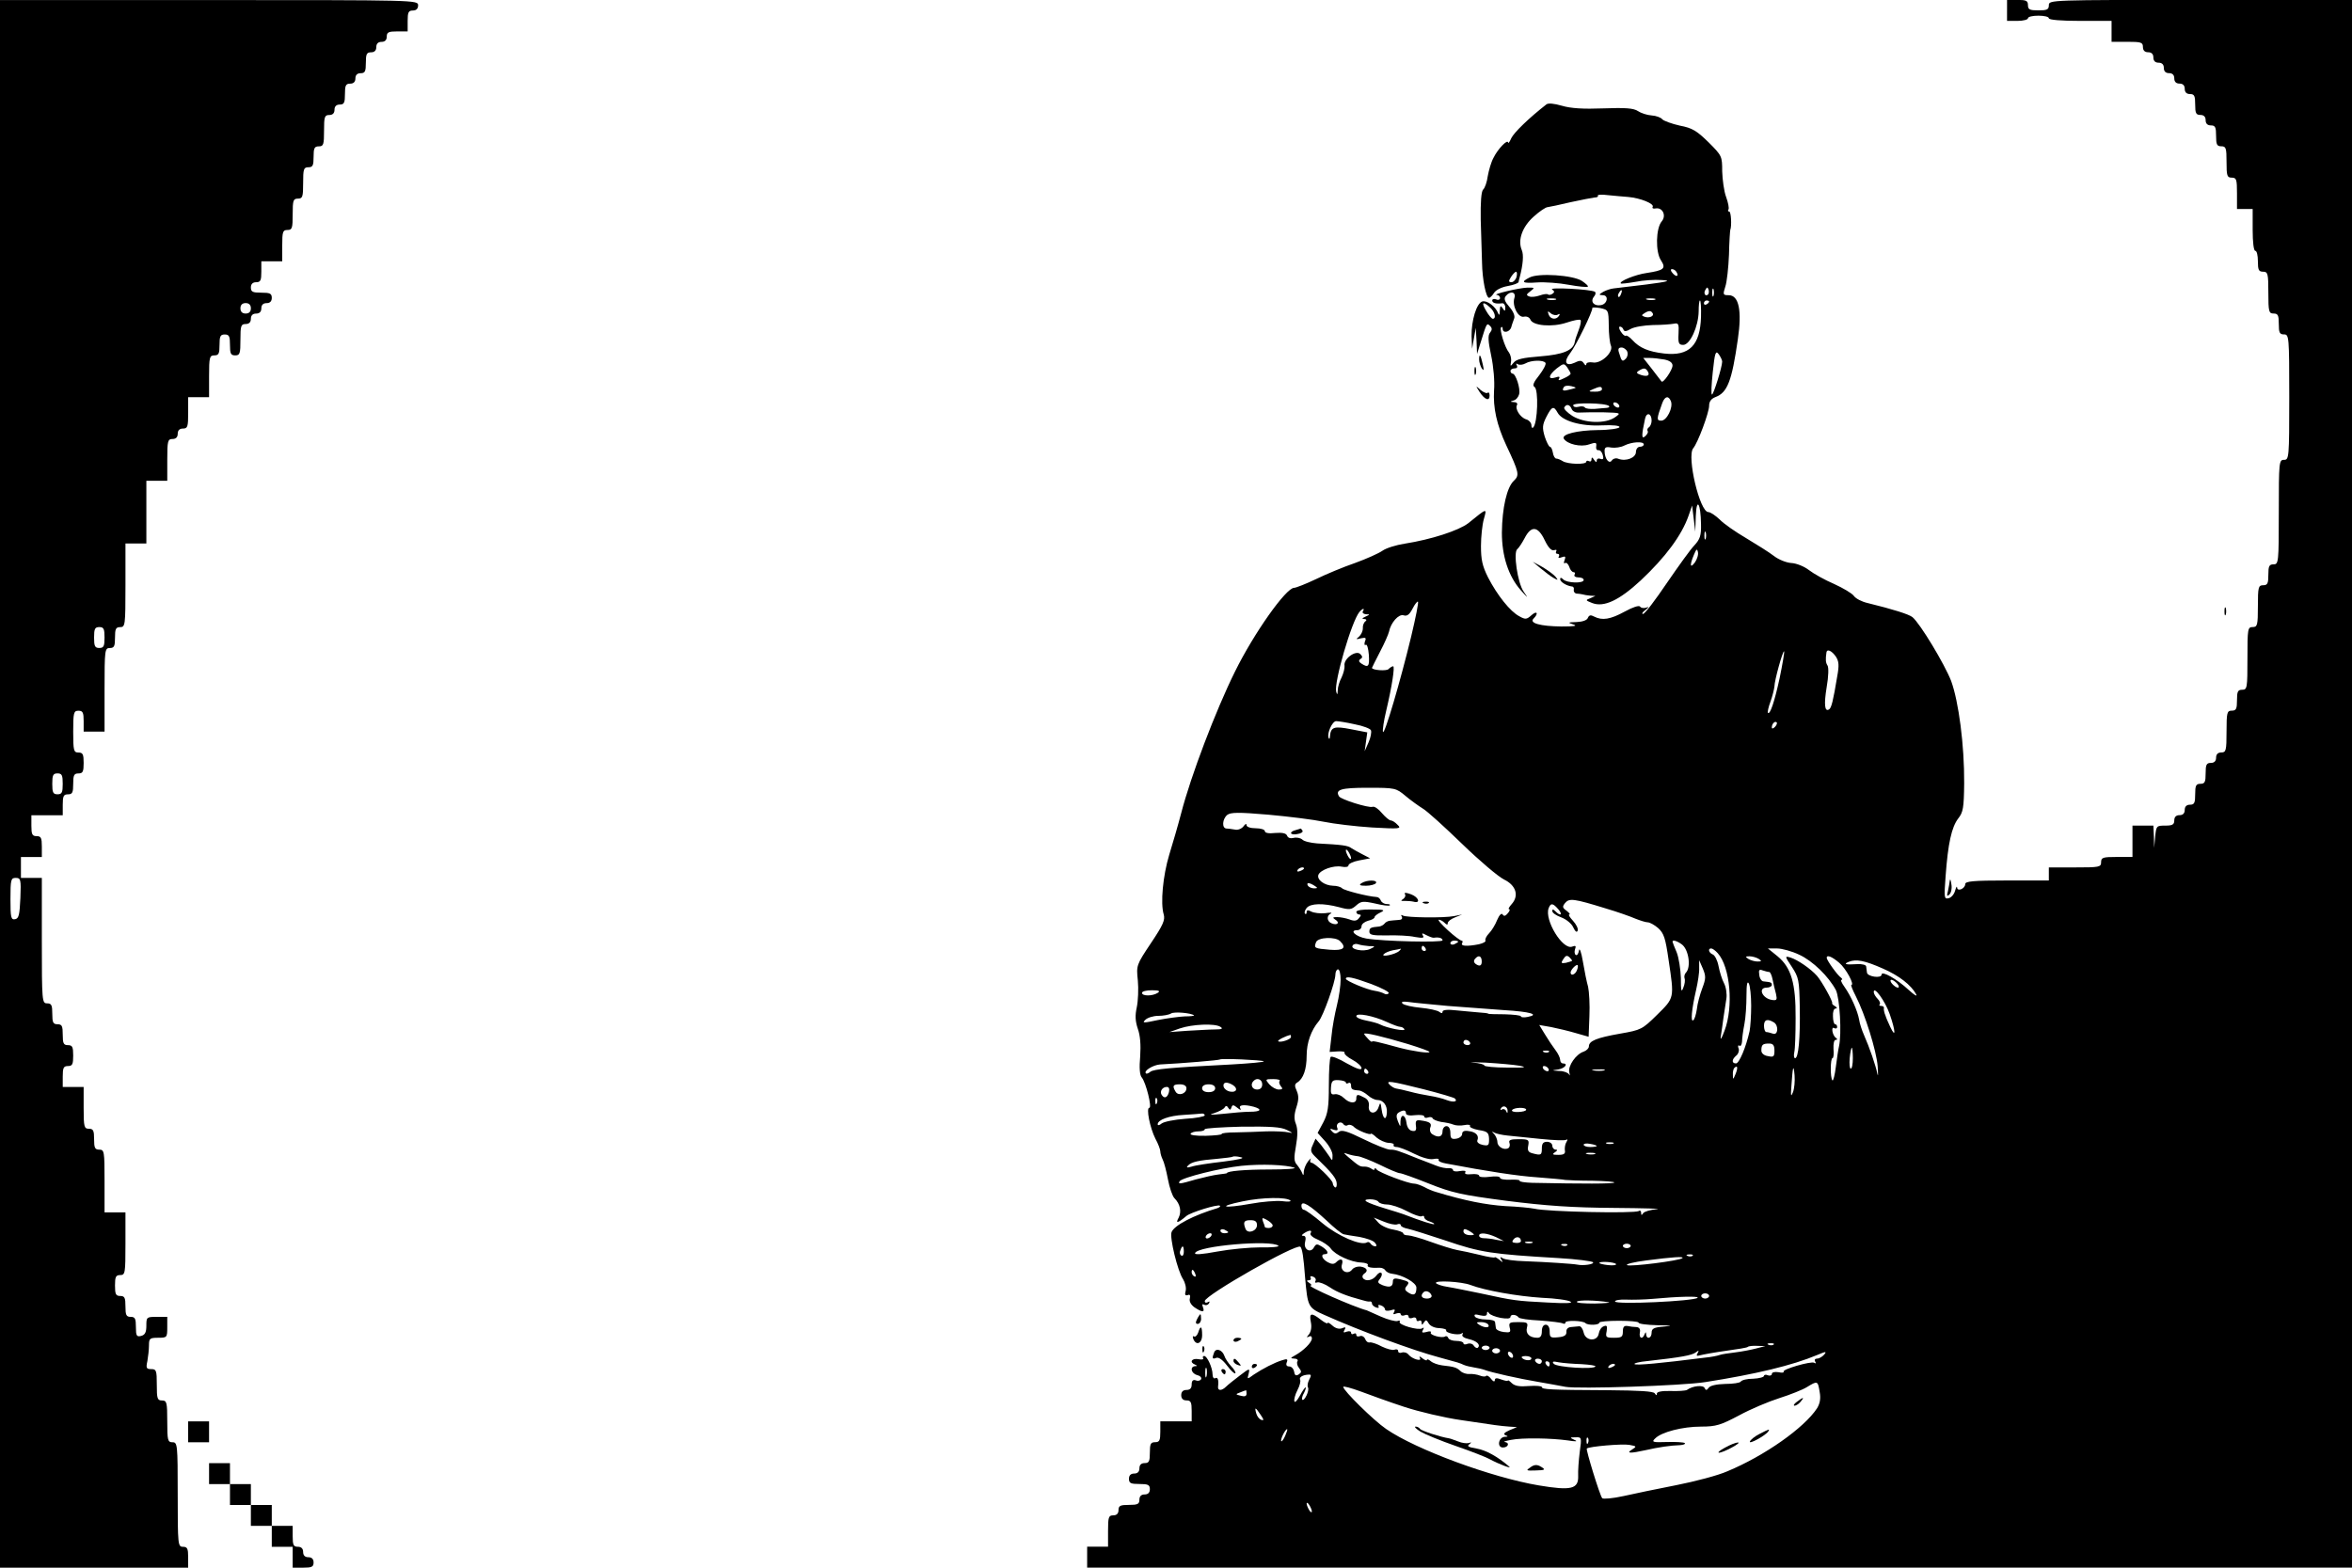 <?xml version="1.0" standalone="no"?>
<!DOCTYPE svg PUBLIC "-//W3C//DTD SVG 20010904//EN"
 "http://www.w3.org/TR/2001/REC-SVG-20010904/DTD/svg10.dtd">
<svg version="1.0" xmlns="http://www.w3.org/2000/svg"
 width="900pt" height="600pt" viewBox="0 0 900 600"
 preserveAspectRatio="xMidYMid meet">

<g transform="translate(0,600) scale(0.1,-0.1)"
fill="#000000" stroke="none">
<path d="M0 3000 l0 -3000 360 0 360 0 0 40 c0 33 -3 40 -20 40 -19 0 -20 7
-20 200 0 193 -1 200 -20 200 -18 0 -20 7 -20 80 0 73 -2 80 -20 80 -18 0 -20
7 -20 60 0 55 -2 60 -21 60 -19 0 -21 4 -15 31 3 17 6 44 6 60 0 26 3 29 35
29 34 0 35 1 35 40 l0 40 -40 0 c-39 0 -40 -1 -40 -34 0 -25 -5 -35 -20 -39
-17 -4 -20 0 -20 34 0 32 -3 39 -20 39 -17 0 -20 7 -20 40 0 33 -3 40 -20 40
-17 0 -20 7 -20 40 0 33 3 40 20 40 19 0 20 7 20 120 l0 120 -40 0 -40 0 0
120 c0 113 -1 120 -20 120 -17 0 -20 7 -20 40 0 33 -3 40 -20 40 -18 0 -20 7
-20 80 l0 80 -40 0 -40 0 0 40 c0 33 3 40 20 40 17 0 20 7 20 40 0 33 -3 40
-20 40 -17 0 -20 7 -20 40 0 33 -3 40 -20 40 -17 0 -20 7 -20 40 0 33 -3 40
-20 40 -19 0 -20 7 -20 240 l0 240 -40 0 -40 0 0 40 0 40 40 0 40 0 0 40 c0
33 -3 40 -20 40 -17 0 -20 7 -20 40 l0 40 60 0 60 0 0 40 c0 33 3 40 20 40 17
0 20 7 20 40 0 33 3 40 20 40 17 0 20 7 20 40 0 33 -3 40 -20 40 -18 0 -20 7
-20 80 0 73 2 80 20 80 17 0 20 -7 20 -40 l0 -40 40 0 40 0 0 160 c0 153 1
160 20 160 17 0 20 7 20 40 0 33 3 40 20 40 19 0 20 7 20 160 l0 160 40 0 40
0 0 120 0 120 40 0 40 0 0 80 c0 73 2 80 20 80 13 0 20 7 20 20 0 13 7 20 20
20 18 0 20 7 20 60 l0 60 40 0 40 0 0 80 c0 73 2 80 20 80 17 0 20 7 20 40 0
33 3 40 20 40 17 0 20 -7 20 -40 0 -33 3 -40 20 -40 18 0 20 7 20 60 0 53 2
60 20 60 13 0 20 7 20 20 0 13 7 20 20 20 13 0 20 7 20 20 0 13 7 20 20 20 13
0 20 7 20 20 0 17 -7 20 -40 20 -33 0 -40 3 -40 20 0 13 7 20 20 20 17 0 20 7
20 40 l0 40 40 0 40 0 0 60 c0 53 2 60 20 60 18 0 20 7 20 60 0 53 2 60 20 60
18 0 20 7 20 60 0 53 2 60 20 60 17 0 20 7 20 40 0 33 3 40 20 40 18 0 20 7
20 60 0 53 2 60 20 60 13 0 20 7 20 20 0 13 7 20 20 20 17 0 20 7 20 40 0 33
3 40 20 40 13 0 20 7 20 20 0 13 7 20 20 20 17 0 20 7 20 40 0 33 3 40 20 40
13 0 20 7 20 20 0 13 7 20 20 20 13 0 20 7 20 20 0 17 7 20 40 20 l40 0 0 40
c0 33 3 40 20 40 13 0 20 7 20 20 0 20 -7 20 -800 20 l-800 0 0 -3000z m960
1820 c0 -13 -7 -20 -20 -20 -13 0 -20 7 -20 20 0 13 7 20 20 20 13 0 20 -7 20
-20z m-560 -1260 c0 -33 -3 -40 -20 -40 -17 0 -20 7 -20 40 0 33 3 40 20 40
17 0 20 -7 20 -40z m-160 -560 c0 -33 -3 -40 -20 -40 -17 0 -20 7 -20 40 0 33
3 40 20 40 17 0 20 -7 20 -40z m-162 -437 c-3 -65 -6 -78 -20 -81 -16 -3 -18
6 -18 77 0 75 2 81 20 81 19 0 21 -5 18 -77z"/>
<path d="M7680 5960 l0 -40 40 0 c22 0 40 5 40 10 0 6 18 10 40 10 22 0 40 -4
40 -10 0 -6 47 -10 120 -10 l120 0 0 -40 0 -40 60 0 c53 0 60 -2 60 -20 0 -13
7 -20 20 -20 13 0 20 -7 20 -20 0 -13 7 -20 20 -20 13 0 20 -7 20 -20 0 -13 7
-20 20 -20 13 0 20 -7 20 -20 0 -13 7 -20 20 -20 13 0 20 -7 20 -20 0 -13 7
-20 20 -20 17 0 20 -7 20 -40 0 -33 3 -40 20 -40 13 0 20 -7 20 -20 0 -13 7
-20 20 -20 17 0 20 -7 20 -40 0 -33 3 -40 20 -40 18 0 20 -7 20 -60 0 -53 2
-60 20 -60 18 0 20 -7 20 -60 l0 -60 30 0 30 0 0 -80 c0 -47 4 -80 10 -80 6 0
10 -18 10 -40 0 -33 3 -40 20 -40 18 0 20 -7 20 -80 0 -73 2 -80 20 -80 17 0
20 -7 20 -40 0 -33 3 -40 20 -40 19 0 20 -7 20 -240 0 -233 -1 -240 -20 -240
-19 0 -20 -7 -20 -200 0 -193 -1 -200 -20 -200 -17 0 -20 -7 -20 -40 0 -33 -3
-40 -20 -40 -18 0 -20 -7 -20 -80 0 -73 -2 -80 -20 -80 -19 0 -20 -7 -20 -120
0 -113 -1 -120 -20 -120 -17 0 -20 -7 -20 -40 0 -33 -3 -40 -20 -40 -18 0 -20
-7 -20 -80 0 -73 -2 -80 -20 -80 -13 0 -20 -7 -20 -20 0 -13 -7 -20 -20 -20
-17 0 -20 -7 -20 -40 0 -33 -3 -40 -20 -40 -17 0 -20 -7 -20 -40 0 -33 -3 -40
-20 -40 -13 0 -20 -7 -20 -20 0 -13 -7 -20 -20 -20 -13 0 -20 -7 -20 -20 0
-16 -7 -20 -34 -20 -34 0 -35 -1 -39 -42 l-4 -43 -1 43 -2 42 -40 0 -40 0 0
-60 0 -60 -60 0 c-53 0 -60 -2 -60 -20 0 -19 -7 -20 -100 -20 l-100 0 0 -25 0
-25 -160 0 c-130 0 -160 -3 -160 -14 0 -17 -30 -30 -31 -13 -1 7 -4 1 -8 -13
-4 -14 -15 -26 -25 -28 -17 -4 -17 3 -11 85 9 125 23 187 48 220 19 24 22 40
23 135 1 145 -21 313 -50 392 -25 64 -118 219 -148 244 -14 11 -74 30 -172 54
-22 5 -45 17 -52 27 -7 10 -41 30 -76 46 -35 15 -78 39 -96 53 -18 14 -48 26
-67 27 -19 1 -49 13 -67 27 -18 14 -66 44 -106 68 -41 24 -87 56 -102 72 -16
15 -35 28 -43 28 -33 0 -83 213 -58 244 18 21 61 137 61 163 0 16 8 27 24 33
46 17 63 61 86 222 16 109 4 168 -35 168 -22 0 -23 2 -13 33 6 17 12 73 14
122 1 50 4 92 5 95 6 15 3 70 -4 70 -5 0 -6 4 -3 8 3 5 -1 26 -9 48 -8 21 -14
66 -15 98 0 58 -1 60 -52 111 -45 44 -62 55 -110 64 -31 7 -61 18 -67 24 -5 7
-24 14 -41 15 -17 1 -41 9 -53 17 -17 11 -48 13 -132 10 -77 -3 -124 0 -158
10 -31 9 -53 11 -60 5 -68 -53 -124 -108 -134 -129 -6 -14 -12 -22 -12 -17 -2
15 -40 -25 -56 -58 -9 -16 -18 -48 -22 -70 -3 -23 -11 -46 -18 -52 -7 -8 -10
-47 -9 -115 2 -57 4 -131 5 -164 1 -64 15 -135 27 -135 4 0 13 9 19 19 7 11
29 22 52 26 23 4 42 11 42 16 1 5 2 12 4 17 13 49 16 87 8 105 -16 38 2 89 46
128 22 20 46 36 53 36 7 1 47 9 88 19 41 9 83 17 92 18 9 0 15 3 12 7 -2 4 15
5 38 2 24 -2 59 -6 78 -7 47 -4 101 -26 94 -38 -3 -5 2 -8 11 -6 27 5 42 -27
24 -49 -23 -26 -25 -118 -3 -150 20 -31 11 -38 -55 -48 -43 -6 -107 -32 -99
-40 1 -2 27 1 56 6 29 6 74 9 100 7 38 -2 28 -6 -58 -17 -58 -7 -114 -14 -125
-15 -11 -1 -29 -7 -40 -13 -18 -11 -18 -12 -2 -13 24 0 18 -34 -7 -38 -26 -5
-42 13 -27 32 7 8 8 16 4 19 -16 10 -178 18 -164 9 10 -7 10 -11 1 -17 -6 -4
-14 -5 -17 -2 -3 3 -17 1 -31 -4 -14 -5 -32 -7 -40 -4 -13 5 -12 8 4 20 18 14
17 14 -11 14 -32 -1 -138 -26 -117 -28 6 0 12 -6 12 -12 0 -6 -7 -9 -15 -5 -8
3 -15 1 -15 -4 0 -10 14 -14 38 -11 6 1 12 -6 12 -16 0 -15 -2 -16 -10 -3 -8
12 -10 10 -11 -10 0 -15 -3 -19 -6 -10 -10 27 -43 51 -61 46 -22 -7 -42 -73
-41 -133 l2 -48 7 40 7 40 3 -50 2 -50 14 45 c23 74 23 75 36 62 8 -8 8 -15 0
-25 -9 -10 -8 -32 4 -88 9 -42 14 -100 11 -134 -4 -65 10 -131 47 -210 49
-104 51 -114 29 -135 -27 -25 -45 -104 -46 -199 0 -89 25 -167 73 -221 29 -32
29 -32 10 -4 -23 33 -40 151 -24 162 5 4 18 23 28 42 25 49 51 47 77 -8 14
-29 26 -41 36 -38 8 3 11 1 8 -4 -3 -6 -1 -10 5 -10 6 0 8 -4 5 -10 -4 -6 1
-7 11 -3 14 5 16 3 11 -11 -4 -9 -3 -15 2 -11 5 3 12 -4 16 -15 3 -11 11 -20
16 -20 6 0 7 -4 4 -10 -3 -5 3 -10 14 -10 12 0 21 -4 21 -10 0 -14 -64 -12
-78 2 -8 8 -12 8 -12 1 0 -10 23 -25 45 -28 6 0 9 -6 7 -13 -1 -7 4 -13 10
-14 7 0 18 -2 23 -3 6 -2 19 -4 30 -5 l20 -1 -20 -9 c-19 -7 -18 -8 7 -18 45
-18 104 10 186 86 95 89 157 173 183 247 l14 40 6 -50 6 -50 2 60 c3 74 19 48
20 -32 1 -43 -4 -57 -25 -80 -15 -15 -62 -81 -106 -145 -44 -65 -84 -118 -91
-118 -6 0 -2 7 9 15 14 11 15 14 3 9 -10 -3 -20 -1 -23 4 -4 6 -28 -2 -59 -19
-55 -30 -86 -35 -117 -19 -13 7 -19 6 -24 -5 -3 -9 -20 -15 -43 -16 -34 -1
-35 -2 -13 -9 18 -6 5 -8 -45 -8 -82 1 -124 13 -107 30 21 21 13 32 -8 13 -18
-16 -23 -17 -46 -4 -35 18 -85 81 -120 149 -22 44 -27 68 -27 120 0 36 5 82
11 103 12 43 14 44 -60 -16 -37 -28 -141 -62 -243 -78 -33 -5 -71 -17 -85 -27
-14 -10 -61 -31 -105 -47 -44 -15 -111 -43 -150 -62 -38 -18 -76 -33 -83 -33
-31 0 -154 -174 -226 -320 -74 -149 -170 -402 -206 -542 -12 -46 -33 -118 -46
-160 -24 -80 -34 -185 -21 -228 6 -21 -2 -40 -49 -110 -56 -84 -56 -85 -50
-143 3 -32 1 -78 -4 -102 -7 -32 -6 -53 4 -83 9 -25 12 -61 9 -105 -4 -43 -2
-72 6 -81 16 -19 40 -116 29 -116 -13 0 2 -76 23 -118 11 -20 19 -42 19 -49 0
-7 4 -21 9 -31 5 -9 14 -43 20 -75 6 -32 17 -65 25 -73 22 -22 28 -51 16 -75
-13 -23 -3 -21 30 7 17 14 121 46 128 39 3 -2 -1 -6 -9 -9 -91 -27 -166 -66
-176 -92 -8 -20 23 -149 44 -180 8 -13 13 -33 10 -45 -4 -14 -2 -19 8 -16 8 4
11 -1 8 -13 -3 -11 4 -24 18 -34 30 -20 40 -20 32 1 -4 10 -2 14 5 9 6 -3 14
-1 18 5 4 8 3 9 -4 5 -7 -4 -12 -2 -12 4 0 22 351 222 366 208 7 -8 12 -37 18
-118 10 -112 11 -115 74 -143 134 -60 337 -135 438 -162 81 -22 77 -21 95 -29
9 -4 27 -8 40 -10 13 -2 31 -6 39 -9 26 -10 133 -34 205 -46 39 -7 86 -15 105
-19 47 -9 446 4 535 18 192 30 334 64 429 104 33 14 37 14 26 1 -7 -8 -19 -15
-27 -15 -8 0 -11 -5 -7 -12 4 -6 3 -8 -4 -4 -12 7 -123 -25 -117 -34 3 -4 -7
-5 -20 -2 -14 2 -25 0 -25 -7 0 -5 -7 -8 -15 -5 -8 4 -15 2 -15 -2 0 -5 -19
-10 -41 -11 -23 0 -44 -5 -48 -11 -3 -5 -30 -9 -60 -9 -33 -1 -57 -6 -63 -15
-7 -10 -11 -10 -15 -1 -5 13 -46 9 -68 -7 -5 -3 -34 -5 -62 -4 -34 1 -53 -3
-53 -10 0 -8 -2 -8 -8 1 -5 8 -60 11 -177 12 -226 1 -255 3 -255 12 0 4 -22 6
-50 4 -35 -3 -53 0 -65 11 -8 8 -15 13 -15 10 0 -3 -11 -1 -25 4 -18 7 -25 6
-25 -3 -1 -7 -6 -5 -14 5 -7 10 -16 15 -19 12 -3 -4 -14 -3 -24 1 -10 4 -28 7
-39 6 -12 -1 -28 4 -35 11 -15 14 -24 17 -70 22 -16 2 -36 9 -44 16 -8 7 -15
9 -15 5 0 -4 -8 -1 -17 6 -9 8 -14 9 -10 2 10 -16 -29 -5 -43 12 -6 8 -18 11
-26 8 -8 -3 -14 0 -14 6 0 6 -6 8 -14 5 -8 -3 -29 3 -48 12 -18 10 -39 17 -46
16 -7 -2 -15 4 -18 13 -4 9 -13 14 -20 11 -8 -3 -14 -1 -14 5 0 6 -4 7 -10 4
-5 -3 -10 -2 -10 4 0 6 -7 7 -17 4 -12 -5 -14 -3 -8 7 6 10 4 12 -10 6 -11 -4
-25 0 -36 10 -11 10 -19 14 -19 10 0 -4 -12 2 -26 13 -36 28 -45 26 -38 -9 4
-19 1 -36 -7 -47 -10 -11 -10 -14 -1 -9 7 4 12 2 12 -7 0 -15 -32 -47 -65 -65
-18 -10 -18 -11 -2 -12 10 0 15 -5 12 -10 -4 -6 -1 -18 6 -26 10 -13 10 -17
-2 -25 -10 -6 -15 -3 -17 11 -2 11 -10 20 -19 20 -10 0 -13 6 -9 16 5 12 1 14
-17 8 -30 -9 -76 -33 -109 -55 -26 -19 -26 -19 -20 3 5 22 4 22 -34 -7 -21
-16 -45 -35 -52 -42 -17 -17 -33 -17 -31 0 3 25 -1 38 -11 32 -5 -3 -10 3 -10
14 0 26 -21 71 -32 71 -5 0 -7 -4 -4 -9 3 -4 -6 -6 -19 -3 -25 4 -35 -12 -12
-21 9 -4 9 -6 0 -6 -21 -2 -15 -28 8 -34 12 -3 18 -10 15 -16 -4 -6 -13 -8
-21 -4 -10 3 -15 -2 -15 -16 0 -14 -6 -21 -20 -21 -13 0 -20 -7 -20 -20 0 -13
7 -20 20 -20 17 0 20 -7 20 -40 l0 -40 -60 0 -60 0 0 -40 c0 -33 -3 -40 -20
-40 -17 0 -20 -7 -20 -40 0 -33 -3 -40 -20 -40 -13 0 -20 -7 -20 -20 0 -13 -7
-20 -20 -20 -13 0 -20 -7 -20 -20 0 -17 7 -20 40 -20 33 0 40 -3 40 -20 0 -13
-7 -20 -20 -20 -13 0 -20 -7 -20 -20 0 -17 -7 -20 -40 -20 -33 0 -40 -3 -40
-20 0 -13 -7 -20 -20 -20 -18 0 -20 -7 -20 -60 l0 -60 -40 0 -40 0 0 -40 0
-40 2420 0 2420 0 0 3000 0 3000 -580 0 c-573 0 -580 0 -580 -20 0 -17 -7 -20
-40 -20 -33 0 -40 3 -40 20 0 17 -7 20 -40 20 l-40 0 0 -40z m-1265 -1001 c11
-17 -1 -21 -15 -4 -8 9 -8 15 -2 15 6 0 14 -5 17 -11z m-612 -19 c-3 -11 -12
-20 -19 -20 -12 0 -12 4 -2 20 7 11 16 20 19 20 4 0 5 -9 2 -20z m733 -67
c-10 -10 -19 5 -10 18 6 11 8 11 12 0 2 -7 1 -15 -2 -18z m21 -5 c-3 -7 -5 -2
-5 12 0 14 2 19 5 13 2 -7 2 -19 0 -25z m-354 7 c-3 -9 -8 -14 -10 -11 -3 3
-2 9 2 15 9 16 15 13 8 -4z m-408 -15 c-10 -31 15 -78 37 -72 10 2 20 -2 24
-11 9 -24 84 -30 138 -12 27 9 51 14 54 10 3 -3 0 -20 -7 -38 -7 -18 -14 -38
-15 -46 -6 -32 -44 -48 -133 -55 -66 -5 -91 -11 -101 -24 -13 -16 -13 -15 -10
4 2 11 -2 27 -8 35 -16 19 -37 89 -30 96 3 4 6 1 6 -5 0 -19 27 -14 33 6 2 9
8 24 11 33 4 9 -3 27 -18 44 -19 22 -22 32 -14 42 17 21 40 16 33 -7z m158 -7
c-7 -2 -21 -2 -30 0 -10 3 -4 5 12 5 17 0 24 -2 18 -5z m380 0 c-7 -2 -21 -2
-30 0 -10 3 -4 5 12 5 17 0 24 -2 18 -5z m176 -65 c-3 -110 -45 -152 -141
-141 -60 7 -94 21 -122 52 -10 11 -22 19 -25 16 -4 -2 -12 5 -19 16 -7 10 -8
19 -3 19 5 0 11 -5 13 -11 3 -9 11 -8 28 2 14 8 52 14 85 15 33 0 69 3 80 5
18 4 20 -1 18 -38 -2 -37 1 -43 18 -43 26 0 58 70 59 128 0 23 2 42 5 42 3 0
5 -28 4 -62z m31 58 c0 -3 -4 -8 -10 -11 -5 -3 -10 -1 -10 4 0 6 5 11 10 11 6
0 10 -2 10 -4z m-838 -23 c18 -16 25 -43 10 -43 -4 0 -16 14 -25 30 -20 33
-13 39 15 13z m454 -68 c0 -33 4 -68 8 -77 12 -25 -38 -72 -70 -65 -14 2 -24
-1 -24 -7 0 -6 -4 -5 -9 3 -8 12 -15 13 -35 3 -35 -16 -44 3 -18 36 23 29 88
163 85 173 -1 3 12 3 30 0 32 -7 32 -8 33 -66z m-195 41 c8 4 9 3 5 -4 -10
-17 -33 -15 -40 4 -5 14 -4 15 8 5 8 -7 21 -9 27 -5z m363 5 c7 -11 -14 -20
-32 -13 -11 4 -11 6 0 13 17 11 26 11 32 0z m-97 -147 c3 -8 1 -20 -6 -27 -13
-13 -16 -10 -25 21 -6 16 -3 22 9 22 8 0 18 -7 22 -16z m363 -38 c0 -20 -33
-126 -39 -126 -4 0 -2 39 3 86 8 75 11 84 23 68 7 -10 13 -22 13 -28z m-221 8
c20 -4 31 -12 31 -23 0 -17 -36 -69 -42 -61 -2 3 -19 24 -37 48 l-33 42 25 0
c13 0 39 -3 56 -6z m-455 -13 c3 -5 -8 -26 -24 -47 -22 -27 -27 -40 -18 -45
16 -10 12 -138 -5 -155 -4 -4 -7 0 -7 9 0 8 -9 19 -20 22 -23 7 -44 41 -35 55
3 6 -2 11 -12 11 -15 1 -15 2 -2 6 10 2 19 13 22 24 6 21 -13 79 -25 79 -4 0
-8 5 -8 10 0 6 7 10 16 10 9 0 12 5 8 12 -4 7 -3 8 4 4 7 -4 20 -2 29 3 22 13
70 14 77 2z m96 -41 c0 -4 -12 -12 -26 -18 -18 -9 -23 -9 -18 -1 4 8 0 9 -15
4 -29 -9 -26 9 6 35 26 20 28 20 40 4 7 -10 13 -21 13 -24z m295 9 c10 -16 -1
-22 -26 -14 -17 6 -19 9 -8 16 19 12 26 11 34 -2z m-295 -69 c-28 -8 -35 -6
-26 8 3 6 16 7 29 4 22 -6 22 -6 -3 -12z m120 0 c0 -5 -12 -10 -27 -9 -25 0
-26 1 -8 9 27 12 35 12 35 0z m264 -46 c9 -24 -16 -74 -37 -74 -19 0 -18 7 4
68 10 26 24 29 33 6z m-237 -18 c3 -3 0 -6 -8 -7 -8 -1 -29 -2 -47 -4 -18 -1
-34 1 -37 5 -3 5 -14 6 -25 3 -11 -3 -20 0 -20 6 0 11 125 9 137 -3z m38 4 c3
-5 2 -10 -4 -10 -5 0 -13 5 -16 10 -3 6 -2 10 4 10 5 0 13 -4 16 -10z m-181
-15 c3 -9 16 -15 28 -14 13 1 54 1 93 1 68 -2 69 -2 45 -19 -37 -26 -117 -23
-163 5 -20 13 -35 28 -31 33 8 14 21 11 28 -6z m-54 -14 c17 -32 89 -53 169
-49 44 2 70 -1 68 -7 -2 -5 -39 -11 -83 -11 -79 -1 -140 -16 -130 -33 13 -21
65 -33 96 -22 27 9 30 8 28 -7 -2 -9 2 -16 8 -15 7 1 14 -7 17 -18 4 -15 2
-19 -9 -15 -8 3 -14 0 -14 -7 0 -8 -4 -6 -10 3 -7 11 -10 11 -10 2 0 -7 -4
-10 -10 -7 -5 3 -10 2 -10 -2 0 -12 -71 -10 -90 2 -8 5 -19 10 -25 10 -5 0
-11 10 -13 23 -2 12 -7 22 -11 22 -4 0 -13 18 -20 39 -10 34 -9 45 6 75 21 41
28 44 43 17z m360 -31 c0 -10 -5 -22 -10 -25 -6 -4 -8 -10 -5 -15 3 -4 -2 -13
-10 -20 -14 -12 -14 3 0 68 6 26 25 20 25 -8z m-30 -91 c0 -5 -7 -9 -15 -9 -8
0 -15 -9 -15 -20 0 -22 -38 -37 -67 -26 -9 4 -20 1 -25 -6 -10 -16 -28 6 -28
36 0 14 5 17 26 13 14 -2 37 1 50 8 28 14 74 17 74 4z m237 -361 c-3 -7 -5 -2
-5 12 0 14 2 19 5 13 2 -7 2 -19 0 -25z m-41 -90 c-19 -26 -21 -11 -4 29 9 22
12 24 15 11 3 -10 -3 -28 -11 -40z m-1086 -284 c-41 -170 -103 -381 -108 -365
-2 6 3 42 12 79 23 97 34 172 27 172 -4 0 -12 -5 -18 -11 -8 -8 -63 -4 -63 5
0 1 14 29 31 62 17 32 32 67 34 76 7 35 37 69 56 63 13 -4 22 2 34 25 9 18 19
30 21 27 3 -2 -9 -62 -26 -133z m-185 96 c-3 -5 2 -10 12 -11 16 0 16 -1 -2
-9 -13 -6 -15 -9 -5 -9 9 -1 11 -4 5 -9 -6 -4 -11 -16 -10 -27 0 -11 -7 -25
-15 -32 -13 -10 -11 -11 8 -6 18 4 21 2 15 -12 -3 -10 -2 -16 3 -13 5 4 10
-14 12 -38 3 -45 -2 -51 -28 -34 -11 7 -12 12 -4 18 9 5 8 10 -1 19 -17 16
-65 -19 -60 -45 1 -9 -4 -29 -11 -44 -8 -15 -15 -37 -15 -50 -1 -18 -2 -19 -6
-5 -9 35 59 269 89 305 12 14 22 16 13 2z m1595 -255 c-20 -92 -37 -142 -45
-133 -2 2 2 22 10 43 8 22 14 48 15 58 0 22 32 138 37 134 2 -2 -6 -48 -17
-102z m215 82 c12 -18 13 -34 5 -77 -15 -91 -22 -120 -31 -125 -17 -11 -20 19
-9 86 7 40 8 75 3 82 -7 11 -8 22 -4 50 2 15 21 6 36 -16z m-1841 -259 c32 -6
60 -17 62 -23 3 -7 -1 -28 -9 -46 l-15 -34 5 36 5 36 -62 12 c-66 13 -78 9
-81 -29 0 -8 -3 -10 -5 -4 -7 17 14 64 29 64 8 0 40 -5 71 -12z m1608 -10 c-7
-7 -12 -8 -12 -2 0 14 12 26 19 19 2 -3 -1 -11 -7 -17z m-1414 -264 c20 -17
51 -39 67 -49 17 -10 84 -71 150 -135 66 -64 138 -125 160 -136 46 -22 59 -62
29 -95 -9 -10 -14 -19 -9 -19 4 0 2 -7 -5 -15 -9 -11 -15 -13 -20 -5 -4 7 -13
-2 -21 -21 -7 -18 -21 -41 -31 -51 -10 -10 -16 -23 -14 -27 3 -5 -8 -11 -25
-15 -46 -9 -71 -7 -64 4 3 6 2 10 -2 10 -5 0 -29 18 -53 40 -24 22 -40 40 -34
40 5 0 15 -5 22 -12 8 -8 12 -9 12 -1 0 6 12 16 28 22 l27 11 -30 -6 c-40 -8
-184 -6 -197 2 -7 4 -8 2 -4 -4 4 -8 -1 -13 -13 -13 -12 -1 -27 -2 -33 -3 -7
-1 -16 -5 -20 -11 -4 -5 -13 -10 -20 -11 -33 -3 -38 -5 -38 -20 0 -12 12 -15
68 -14 37 1 85 -1 106 -6 30 -5 37 -4 31 5 -6 10 -3 11 13 2 12 -6 25 -11 29
-10 18 3 33 -1 33 -10 0 -9 -227 -4 -292 7 -40 7 -67 32 -34 32 9 0 16 7 16
15 0 8 11 17 25 21 14 3 25 9 25 14 0 4 10 12 23 18 19 9 13 11 -35 11 -33 1
-58 -3 -58 -9 0 -5 5 -10 11 -10 8 0 8 -4 -1 -14 -8 -11 -18 -12 -36 -5 -14 5
-35 9 -47 9 -18 0 -19 -2 -7 -10 18 -11 8 -23 -14 -14 -19 7 -21 30 -3 38 6 3
-3 4 -22 1 -19 -2 -43 1 -53 6 -13 7 -18 6 -18 -2 0 -7 -3 -9 -6 -6 -4 4 -1
13 6 22 15 18 63 19 124 3 40 -11 47 -10 66 7 18 16 26 17 72 7 28 -7 53 -10
56 -7 3 3 -2 5 -12 5 -9 0 -19 6 -22 13 -3 8 -10 14 -17 14 -34 2 -123 25
-131 33 -6 6 -21 10 -35 10 -33 1 -63 23 -56 42 8 19 58 37 89 31 15 -3 26 -1
26 5 0 6 19 15 41 19 l42 8 -29 15 c-16 8 -35 19 -43 24 -13 10 -35 13 -131
18 -25 2 -51 8 -57 15 -7 6 -22 9 -33 6 -12 -3 -22 0 -25 9 -4 9 -18 12 -45
10 -25 -3 -40 0 -40 7 0 6 -16 11 -35 11 -20 0 -35 5 -35 12 0 7 -5 5 -12 -5
-7 -9 -22 -15 -33 -12 -11 2 -26 4 -32 4 -18 1 -16 36 3 52 13 10 41 11 157 1
78 -7 174 -19 212 -27 39 -8 122 -18 185 -22 107 -6 114 -5 98 10 -9 10 -21
17 -26 17 -6 0 -21 13 -34 28 -13 16 -29 27 -36 24 -15 -5 -121 28 -128 40
-16 26 7 33 110 33 105 0 108 -1 144 -31z m-208 -239 c0 -5 -5 -3 -10 5 -5 8
-10 20 -10 25 0 6 5 3 10 -5 5 -8 10 -19 10 -25z m-180 -39 c0 -2 -7 -7 -16
-10 -8 -3 -12 -2 -9 4 6 10 25 14 25 6z m40 -66 c13 -8 13 -10 -2 -10 -9 0
-20 5 -23 10 -8 13 5 13 25 0z m1115 -87 c44 -13 95 -31 113 -39 18 -7 39 -14
47 -14 8 0 26 -10 40 -22 22 -20 28 -38 40 -122 22 -147 23 -144 -44 -210 -57
-56 -61 -58 -141 -72 -91 -16 -120 -28 -120 -49 0 -7 -9 -16 -20 -20 -29 -9
-61 -55 -55 -79 3 -12 2 -15 -1 -8 -3 6 -20 13 -37 13 -31 2 -31 2 -4 6 25 4
40 23 17 23 -5 0 -10 6 -10 14 0 7 -8 24 -18 37 -10 13 -28 40 -40 60 l-22 36
46 -8 c25 -5 67 -15 94 -23 l49 -14 3 79 c2 43 -1 94 -5 112 -5 17 -14 61 -20
97 -6 36 -13 55 -15 42 -2 -12 -7 -20 -12 -17 -5 3 -6 13 -3 22 5 13 2 15 -11
10 -36 -14 -107 102 -90 147 8 21 16 20 37 -4 18 -21 9 -28 -11 -8 -9 9 -12 9
-12 1 0 -7 15 -17 34 -24 19 -7 40 -24 46 -38 8 -17 14 -21 17 -13 3 7 -5 24
-18 38 -12 13 -19 24 -14 24 5 0 0 6 -10 14 -17 12 -17 16 -6 30 16 19 33 17
156 -21z m-1017 -125 c26 -26 13 -37 -39 -33 -59 5 -62 6 -53 29 7 19 74 22
92 4z m452 -2 c0 -2 -7 -6 -15 -10 -8 -3 -15 -1 -15 4 0 6 7 10 15 10 8 0 15
-2 15 -4z m855 -10 c27 -19 37 -88 16 -109 -5 -5 -7 -15 -5 -21 3 -7 1 -23 -5
-37 -7 -19 -9 -12 -9 38 -1 33 -8 78 -16 98 -9 21 -16 39 -16 41 0 8 17 3 35
-10z m-1197 -7 c26 0 26 -1 5 -11 -25 -12 -77 -2 -67 13 3 6 13 8 21 5 8 -3
27 -6 41 -7z m217 -9 c3 -5 1 -10 -4 -10 -6 0 -11 5 -11 10 0 6 2 10 4 10 3 0
8 -4 11 -10z m-100 -9 c-14 -14 -73 -26 -60 -13 6 6 21 12 35 15 14 2 27 5 30
6 2 0 0 -3 -5 -8z m1218 -9 c48 -53 61 -205 26 -297 -12 -32 -17 -39 -14 -20
3 17 7 48 10 70 3 22 8 54 11 72 3 18 -1 45 -9 60 -8 15 -17 45 -21 66 -4 21
-14 41 -22 44 -15 6 -20 23 -6 23 5 0 16 -8 25 -18z m312 -6 c52 -24 112 -83
140 -135 15 -30 23 -168 12 -216 -3 -12 -8 -47 -12 -78 -4 -32 -10 -55 -13
-52 -9 9 -8 85 0 85 4 0 6 16 4 35 -1 20 2 35 8 35 7 0 8 3 1 8 -14 10 -19 46
-6 37 6 -3 11 -1 11 4 0 6 -3 11 -8 11 -4 0 -8 14 -8 30 -1 17 3 30 10 30 7 0
6 4 -2 9 -8 4 -13 10 -11 12 3 6 -39 82 -58 104 -24 27 -73 61 -101 70 -23 7
-23 6 5 -36 26 -40 28 -50 30 -153 2 -120 -5 -196 -18 -196 -4 0 -6 10 -3 23
3 12 5 70 5 130 1 134 -17 194 -69 237 l-37 30 35 0 c19 0 58 -11 85 -24z
m-870 -24 c-1 -1 -12 -4 -23 -7 -18 -3 -20 -1 -10 14 9 14 14 16 24 7 6 -6 11
-12 9 -14z m-345 -2 c0 -13 -5 -18 -15 -14 -16 7 -19 17 -8 27 12 13 23 7 23
-13z m1060 10 c12 -8 12 -10 -5 -10 -11 0 -27 5 -35 10 -12 8 -12 10 5 10 11
0 27 -5 35 -10z m308 -15 c26 -22 60 -85 46 -85 -2 0 5 -19 17 -42 36 -70 79
-209 84 -268 2 -30 2 -44 -1 -30 -6 31 -31 103 -51 148 -8 18 -17 45 -19 60
-6 33 -30 88 -56 125 -11 15 -16 27 -11 27 4 0 3 4 -2 8 -13 8 -55 67 -55 76
0 13 20 5 48 -19z m167 -22 c62 -27 108 -63 127 -98 6 -11 -6 -4 -28 16 -45
42 -104 75 -104 59 0 -16 -55 -8 -56 8 -1 6 -2 17 -3 23 0 6 -16 10 -33 9 -46
-3 -56 0 -33 9 28 11 60 5 130 -26z m-691 -75 c-9 -24 -19 -60 -21 -81 -3 -20
-9 -40 -14 -42 -10 -7 -6 41 11 115 7 30 13 69 12 85 l0 30 14 -32 c12 -29 12
-38 -2 -75z m-480 68 c-6 -16 -24 -23 -24 -8 0 10 22 33 27 28 2 -2 1 -11 -3
-20z m-904 -35 c0 -22 -6 -66 -14 -98 -8 -32 -18 -85 -21 -119 l-7 -60 31 2
c17 1 29 -1 26 -6 -2 -4 11 -16 30 -26 19 -10 35 -25 35 -32 0 -9 -18 -3 -56
18 -30 18 -58 29 -62 25 -4 -4 -7 -52 -7 -108 0 -85 -4 -109 -21 -142 l-22
-41 29 -32 c16 -18 29 -42 28 -55 0 -21 -1 -21 -12 -3 -7 10 -21 30 -32 44
l-21 24 -11 -25 c-10 -21 -8 -27 14 -48 59 -57 77 -79 78 -98 1 -11 -2 -18 -7
-15 -4 3 -8 10 -8 15 0 13 -69 79 -82 79 -5 0 -6 6 -3 13 4 6 -1 3 -9 -7 -9
-11 -16 -29 -17 -40 0 -15 -2 -17 -6 -6 -3 8 -12 22 -20 32 -12 13 -12 27 -4
72 7 39 7 65 0 84 -8 19 -7 37 2 65 9 28 9 43 1 62 -9 19 -8 26 2 32 23 14 36
50 36 103 0 49 17 97 46 131 17 19 64 151 64 179 0 11 5 20 10 20 6 0 10 -18
10 -39z m1640 29 c4 0 10 -13 13 -29 3 -16 9 -40 13 -55 5 -23 3 -26 -16 -23
-37 6 -54 47 -20 47 11 0 20 5 20 10 0 10 -3 11 -32 14 -7 0 -15 12 -16 25 -3
19 0 22 13 17 9 -3 20 -6 25 -6z m-1523 -46 c40 -15 70 -31 67 -35 -3 -5 -11
-6 -17 -2 -7 4 -23 9 -37 11 -29 4 -110 38 -110 46 0 11 26 6 97 -20z m1454
-83 c0 -38 -3 -82 -6 -97 -14 -63 -40 -124 -52 -124 -17 0 -17 15 1 30 8 6 12
19 9 27 -4 9 -2 14 3 11 5 -4 9 4 10 15 0 12 4 42 9 67 5 25 8 74 8 109 0 44
3 58 9 47 5 -9 9 -48 9 -85z m559 84 c7 -8 8 -15 2 -15 -5 0 -15 7 -22 15 -7
8 -8 15 -2 15 5 0 15 -7 22 -15z m-2830 -35 c-20 -13 -60 -13 -60 0 0 6 17 10
38 10 27 0 33 -3 22 -10z m2801 -81 c23 -66 24 -96 2 -49 -9 19 -17 38 -18 43
-2 4 -4 10 -5 15 -1 4 -2 10 -1 15 0 4 -4 7 -11 7 -6 0 -9 3 -5 6 3 4 0 13 -8
21 -8 8 -15 20 -15 26 0 26 44 -35 61 -84z m-1691 31 c63 -5 160 -12 215 -16
101 -6 138 -17 91 -26 -14 -3 -26 -2 -26 2 0 4 -28 7 -62 8 -35 0 -63 1 -63 2
0 2 -16 4 -35 5 -19 2 -59 5 -87 8 -34 4 -53 2 -53 -5 0 -7 -4 -7 -12 -1 -7 6
-40 13 -72 16 -32 3 -63 10 -69 16 -7 7 1 9 24 6 19 -3 86 -9 149 -15z m-971
-36 c2 -2 -13 -4 -35 -4 -21 -1 -68 -7 -103 -14 -56 -12 -62 -12 -48 1 8 8 30
15 49 15 19 0 41 4 49 9 12 8 77 2 88 -7z m737 -25 c22 -10 45 -19 52 -19 6 0
13 -4 16 -9 6 -10 -66 4 -93 18 -9 5 -33 11 -53 15 -21 4 -38 11 -38 17 0 14
66 1 116 -22z m1482 -2 c19 -12 16 -51 -4 -43 -9 3 -20 6 -25 6 -5 0 -9 11 -9
24 0 24 13 28 38 13z m-2118 -17 c11 -7 6 -10 -20 -10 -19 0 -66 -3 -105 -5
l-70 -5 40 14 c47 16 134 20 155 6z m718 -66 c45 -14 82 -27 82 -30 0 -7 -65
3 -115 16 -84 23 -105 28 -105 23 0 -2 -7 2 -15 11 -8 8 -15 17 -15 19 0 7 71
-10 168 -39z m-448 27 c0 -9 -41 -23 -49 -16 -3 4 28 20 47 24 1 1 2 -3 2 -8z
m685 -21 c3 -5 -1 -10 -9 -10 -9 0 -16 5 -16 10 0 6 4 10 9 10 6 0 13 -4 16
-10z m1165 -31 c0 -23 -3 -26 -25 -21 -15 2 -25 11 -25 21 0 23 5 27 30 27 15
0 20 -7 20 -27z m300 -29 c0 -22 -3 -40 -8 -40 -4 0 -6 18 -4 40 2 22 6 40 8
40 2 0 4 -18 4 -40z m-1163 24 c-3 -3 -12 -4 -19 -1 -8 3 -5 6 6 6 11 1 17 -2
13 -5z m-1091 -36 c2 -3 -53 -8 -123 -12 -238 -12 -298 -18 -311 -28 -7 -6
-15 -9 -17 -6 -10 9 27 32 54 34 83 4 226 16 229 19 5 5 162 -2 168 -7z m979
-17 c31 -6 20 -8 -47 -7 -49 0 -88 4 -88 8 0 4 -19 9 -42 11 -24 2 -2 2 47 0
50 -3 108 -8 130 -12z m110 -11 c3 -5 2 -10 -4 -10 -5 0 -13 5 -16 10 -3 6 -2
10 4 10 5 0 13 -4 16 -10z m716 -21 c-9 -22 -10 -22 -10 -3 -1 11 2 24 6 27
12 12 14 0 4 -24z m220 -69 c-8 -20 -9 -16 -6 25 5 74 8 85 12 40 2 -23 -1
-52 -6 -65z m-1626 80 c3 -5 1 -10 -4 -10 -6 0 -11 5 -11 10 0 6 2 10 4 10 3
0 8 -4 11 -10z m903 3 c-10 -2 -28 -2 -40 0 -13 2 -5 4 17 4 22 1 32 -1 23 -4z
m-1308 -53 c0 -13 -7 -20 -20 -20 -19 0 -27 20 -13 33 13 14 33 6 33 -13z m67
13 c-4 -3 -2 -12 4 -20 9 -10 7 -13 -8 -13 -10 0 -26 9 -36 20 -16 19 -16 20
15 20 17 0 28 -3 25 -7z m253 -6 c0 -5 5 -5 10 -2 6 3 10 -1 10 -9 0 -15 4
-18 33 -20 6 -1 21 -9 31 -18 11 -10 27 -18 37 -18 22 0 38 -21 36 -48 -2 -33
-15 -26 -20 11 -4 29 -5 30 -12 9 -10 -30 -41 -25 -37 5 2 14 -4 26 -17 32
-26 14 -31 14 -31 -4 0 -20 -26 -19 -48 3 -9 9 -25 16 -34 14 -14 -3 -17 3
-15 26 2 25 6 29 29 28 16 -1 28 -5 28 -9z m-432 -10 c20 -13 14 -29 -10 -25
-13 2 -24 11 -26 20 -3 17 13 19 36 5z m730 -16 c63 -16 116 -32 119 -35 13
-13 -6 -16 -32 -6 -15 6 -44 13 -64 16 -20 3 -54 10 -76 16 -22 6 -46 11 -53
12 -7 1 -18 8 -24 14 -18 18 2 15 130 -17z m-908 4 c0 -21 -30 -31 -41 -14
-14 23 -11 29 16 29 16 0 25 -6 25 -15z m110 0 c0 -9 -9 -15 -25 -15 -16 0
-25 6 -25 15 0 9 9 15 25 15 16 0 25 -6 25 -15z m-177 -15 c-6 -22 -18 -26
-28 -10 -8 13 3 30 20 30 8 0 11 -7 8 -20z m-46 -42 c-3 -8 -6 -5 -6 6 -1 11
2 17 5 13 3 -3 4 -12 1 -19z m285 -17 c4 12 8 11 23 -1 11 -9 16 -10 11 -2 -8
13 14 16 52 6 34 -10 26 -19 -15 -19 -21 0 -67 -4 -103 -8 -50 -5 -57 -4 -33
3 18 6 35 15 39 21 4 8 9 8 14 -1 6 -9 9 -9 12 1z m1057 -14 c0 -9 -2 -8 -6 1
-2 6 -10 9 -15 6 -7 -4 -8 -2 -4 5 9 13 26 5 25 -12z m71 6 c0 -5 -13 -8 -30
-9 -16 -1 -27 3 -24 7 6 11 54 12 54 2z m-460 -14 c0 -7 14 -10 35 -7 19 2 35
0 35 -5 0 -5 6 -7 14 -4 8 3 16 2 18 -3 2 -5 17 -11 33 -14 17 -2 37 -6 46
-10 9 -4 28 -5 43 -2 14 3 24 1 21 -4 -3 -4 12 -11 33 -15 34 -5 39 -10 40
-34 0 -25 -2 -27 -24 -23 -14 3 -23 10 -21 17 8 18 -5 33 -33 36 -17 3 -25 -1
-25 -11 0 -8 -10 -16 -22 -18 -19 -3 -23 1 -23 22 0 16 -6 26 -15 26 -8 0 -15
-9 -15 -20 0 -21 -16 -26 -39 -11 -8 5 -11 16 -8 25 7 17 -1 23 -38 28 -16 2
-19 -2 -17 -20 3 -18 -1 -23 -15 -20 -11 2 -19 14 -21 31 -4 32 -22 36 -23 5
0 -23 0 -23 -10 1 -7 18 -6 27 3 33 18 11 28 10 28 -3z m-770 -8 c0 -4 -34
-11 -75 -13 -41 -3 -81 -11 -90 -18 -8 -7 -15 -8 -15 -3 0 17 43 33 100 36 30
2 61 4 68 5 6 1 12 -2 12 -7z m548 -37 c6 3 17 0 24 -8 14 -13 62 -32 64 -25
1 2 11 -4 22 -15 12 -10 32 -19 45 -20 14 0 23 -4 20 -8 -2 -5 3 -8 12 -8 8 0
38 -11 65 -25 30 -15 60 -24 75 -21 14 3 23 1 20 -3 -2 -5 10 -11 28 -14 158
-30 275 -48 351 -53 50 -4 98 -8 106 -10 8 -1 55 -3 104 -3 49 -1 87 -4 83 -7
-5 -5 -118 -5 -314 -1 -28 1 -50 4 -48 8 3 3 -13 5 -35 4 -22 -1 -40 2 -40 7
0 6 -18 7 -40 4 -23 -3 -40 -1 -40 4 0 5 -13 8 -30 6 -18 -2 -27 1 -23 7 4 6
-4 8 -21 5 -14 -3 -26 -1 -26 4 0 5 -8 8 -17 7 -10 -1 -31 3 -48 10 -16 6 -48
19 -70 27 -79 32 -86 34 -106 34 -11 0 -56 18 -101 40 -63 31 -84 37 -95 28
-10 -8 -17 -8 -26 2 -10 10 -8 12 7 6 13 -4 17 -2 13 8 -7 17 15 28 24 13 4
-5 11 -7 17 -3z m-233 -19 c23 -11 24 -13 6 -9 -13 3 -51 5 -85 4 -33 -2 -86
-3 -118 -4 -31 0 -55 -3 -53 -6 2 -3 -26 -6 -61 -7 -37 -1 -62 3 -58 8 3 5 16
9 30 9 13 0 24 3 24 8 0 4 64 8 143 10 109 1 149 -1 172 -13z m843 -21 c20 -2
78 -8 127 -13 50 -5 94 -7 99 -3 5 3 5 -1 0 -9 -5 -8 -7 -22 -6 -31 3 -14 -4
-18 -25 -18 -22 0 -25 2 -13 10 10 6 11 10 3 10 -7 0 -13 7 -13 15 0 8 -9 15
-20 15 -15 0 -20 -7 -20 -25 0 -26 -3 -28 -36 -19 -16 4 -20 11 -16 30 4 22 1
24 -37 24 -30 0 -39 -3 -35 -14 3 -8 1 -17 -4 -20 -16 -10 -42 5 -42 23 0 9
-6 23 -12 30 -11 11 -10 12 0 6 7 -4 30 -9 50 -11z m342 -40 c0 -2 -11 -4 -25
-4 -14 0 -25 4 -25 9 0 4 11 6 25 3 14 -2 25 -6 25 -8z m63 9 c-7 -2 -19 -2
-25 0 -7 3 -2 5 12 5 14 0 19 -2 13 -5z m-978 -48 c11 -1 49 -16 85 -33 36
-18 70 -32 76 -32 7 0 57 -18 112 -40 88 -35 122 -43 298 -66 150 -19 251 -26
409 -27 116 -1 190 -3 165 -5 -24 -2 -48 -9 -52 -15 -6 -9 -8 -9 -8 1 0 7 -4
11 -9 7 -18 -10 -350 -3 -400 9 -14 3 -64 8 -112 10 -73 5 -152 20 -264 54
-11 3 -31 11 -45 19 -14 7 -31 13 -39 13 -23 0 -135 43 -143 54 -4 6 -8 7 -8
2 0 -5 -6 -4 -12 1 -7 5 -20 9 -28 8 -16 0 -19 1 -60 36 -20 17 -21 19 -5 13
11 -4 29 -8 40 -9z m908 8 c-7 -2 -21 -2 -30 0 -10 3 -4 5 12 5 17 0 24 -2 18
-5z m-1423 -29 c-52 -6 -106 -14 -120 -19 -18 -5 -22 -4 -14 4 13 14 40 20
113 26 30 3 56 6 58 8 2 2 16 2 31 -2 18 -3 -4 -9 -68 -17z m273 -23 c10 -4
-33 -7 -95 -7 -94 0 -163 -6 -163 -14 0 -1 -14 -3 -32 -5 -18 -2 -57 -11 -87
-19 -62 -18 -69 -19 -62 -7 9 14 157 51 236 59 77 8 171 4 203 -7z m-15 -126
c4 -4 -11 -5 -33 -2 -22 2 -75 -2 -118 -10 -106 -19 -133 -12 -32 9 77 16 169
17 183 3z m337 -5 c3 -5 18 -10 33 -10 15 0 49 -11 75 -25 26 -14 52 -23 57
-20 6 3 10 2 10 -4 0 -5 9 -13 21 -16 11 -4 19 -8 17 -10 -3 -3 -48 11 -118
38 -8 3 -40 13 -70 22 -74 23 -93 34 -58 35 15 0 30 -4 33 -10z m-198 -72 c28
-27 58 -51 65 -52 7 -2 34 -6 60 -10 26 -5 53 -14 59 -22 8 -9 8 -14 1 -14 -6
0 -14 5 -17 10 -4 6 -10 8 -14 5 -23 -14 -111 24 -170 73 -34 29 -66 52 -72
52 -5 0 -9 7 -9 15 0 23 32 3 97 -57z m-207 -18 c0 -6 -7 -10 -15 -10 -8 0
-15 2 -15 4 0 2 -3 12 -7 21 -5 15 -3 16 15 6 12 -7 22 -16 22 -21z m476 4 c8
3 14 2 14 -3 0 -5 12 -11 28 -14 15 -3 80 -24 144 -45 134 -46 177 -52 431
-67 70 -4 130 -12 133 -16 5 -8 -38 -14 -61 -9 -14 3 -118 10 -200 13 -38 1
-76 6 -84 11 -11 7 -12 6 -6 -5 8 -12 6 -12 -8 0 -9 7 -17 11 -17 9 0 -3 -26
1 -57 9 -32 8 -71 16 -88 19 -16 3 -61 17 -100 31 -38 14 -78 25 -87 25 -10 0
-18 3 -18 7 0 5 -17 11 -38 15 -21 3 -47 15 -57 26 l-18 20 37 -15 c21 -9 45
-14 52 -11z m-536 -3 c0 -23 -36 -35 -44 -14 -10 26 -6 33 19 33 18 0 25 -5
25 -19z m-110 -27 c0 -2 -7 -4 -15 -4 -8 0 -15 4 -15 10 0 5 7 7 15 4 8 -4 15
-8 15 -10z m940 -9 c0 -2 -9 -3 -20 -2 -11 1 -20 7 -20 14 0 11 5 11 20 3 11
-6 20 -13 20 -15z m-625 5 c-4 -6 9 -17 29 -25 19 -8 41 -23 48 -33 17 -25 78
-53 117 -54 16 -1 28 -5 25 -10 -5 -8 14 -12 46 -10 8 0 18 -4 21 -10 4 -6 15
-12 26 -13 39 -4 93 -34 93 -53 0 -27 -9 -33 -31 -19 -13 8 -15 14 -7 24 13
16 11 18 -24 27 -21 5 -28 3 -28 -8 0 -21 -11 -25 -39 -15 -19 8 -21 12 -11
24 7 9 10 19 6 23 -4 4 -13 -1 -20 -11 -14 -18 -41 -23 -51 -8 -3 5 -1 12 5
16 17 11 11 23 -12 27 -13 2 -28 -3 -34 -11 -16 -21 -47 -6 -39 19 7 22 -5 26
-22 9 -8 -8 -17 -8 -32 0 -22 12 -29 31 -11 31 17 0 11 15 -12 29 -18 11 -22
11 -30 -3 -13 -24 -41 -8 -34 20 4 16 2 24 -6 24 -9 0 -8 3 2 10 20 13 33 13
25 0z m-380 -10 c-3 -5 -11 -10 -16 -10 -6 0 -7 5 -4 10 3 6 11 10 16 10 6 0
7 -4 4 -10z m1090 -5 l30 -15 -30 5 c-16 4 -38 6 -47 6 -10 0 -18 4 -18 10 0
13 30 10 65 -6z m95 -15 c0 -5 -9 -8 -19 -7 -15 1 -17 4 -9 14 11 13 28 9 28
-7z m-928 -18 c4 -4 -27 -7 -69 -6 -42 0 -116 -7 -165 -16 -59 -11 -87 -13
-85 -6 9 28 293 52 319 28z m971 11 c-7 -2 -19 -2 -25 0 -7 3 -2 5 12 5 14 0
19 -2 13 -5z m134 -9 c-3 -3 -12 -4 -19 -1 -8 3 -5 6 6 6 11 1 17 -2 13 -5z
m243 -2 c0 -5 -7 -9 -15 -9 -8 0 -15 4 -15 9 0 4 7 8 15 8 8 0 15 -4 15 -8z
m-1710 -23 c0 -11 -4 -18 -10 -14 -5 3 -7 12 -3 20 7 21 13 19 13 -6z m1947
-15 c-3 -3 -12 -4 -19 -1 -8 3 -5 6 6 6 11 1 17 -2 13 -5z m-39 -9 c-9 -10
-201 -34 -212 -27 -6 4 27 12 74 18 100 13 145 16 138 9z m-254 -23 c2 -4 -11
-6 -30 -4 -19 2 -34 6 -34 8 0 8 59 4 64 -4z m-1610 -38 c3 -8 2 -12 -4 -9 -6
3 -10 10 -10 16 0 14 7 11 14 -7z m460 -26 c-4 -6 -1 -9 7 -6 7 2 29 -6 48
-19 28 -19 64 -33 124 -49 4 -1 10 -3 15 -4 4 -1 10 -2 15 -1 4 0 7 -3 7 -8 0
-5 7 -12 16 -15 8 -3 12 -2 9 4 -3 6 1 7 9 4 9 -3 16 -10 16 -16 0 -5 10 -6
21 -3 16 5 19 4 14 -6 -6 -9 -3 -11 8 -6 10 3 17 2 17 -3 0 -5 7 -7 15 -4 8 4
15 1 15 -5 0 -6 7 -8 15 -5 8 4 15 1 15 -6 0 -6 5 -8 10 -5 6 3 10 0 10 -7 0
-10 2 -10 9 1 7 11 10 10 18 -4 6 -10 23 -18 41 -18 16 -1 28 -5 26 -8 -6 -10
45 -21 58 -13 6 4 8 3 4 -4 -3 -6 6 -13 24 -17 31 -7 47 -22 35 -33 -3 -3 -10
0 -15 7 -4 8 -15 11 -24 8 -9 -4 -16 -3 -16 2 0 5 -12 9 -27 9 -15 0 -29 5
-31 11 -2 6 -8 9 -12 6 -13 -8 -61 6 -55 15 3 5 -5 6 -17 2 -16 -4 -19 -2 -13
8 5 9 4 11 -3 6 -15 -9 -93 14 -86 25 3 5 -1 6 -9 3 -7 -2 -36 5 -63 17 -27
12 -51 23 -54 24 -48 12 -234 94 -215 95 6 0 3 5 -5 10 -11 7 -11 10 -2 10 7
0 10 4 7 10 -3 6 1 7 9 4 9 -3 13 -11 10 -16z m593 -16 c55 -21 179 -43 273
-49 52 -2 102 -9 110 -15 10 -6 -20 -7 -90 -3 -117 6 -127 7 -255 35 -49 10
-107 22 -127 25 -21 3 -40 10 -43 14 -7 12 98 6 132 -7z m-149 -40 c2 -7 -6
-12 -17 -12 -21 0 -27 11 -14 24 9 9 26 2 31 -12z m1062 -2 c0 -5 -7 -10 -15
-10 -8 0 -15 5 -15 10 0 6 7 10 15 10 8 0 15 -4 15 -10z m-44 -7 c-13 -13
-316 -27 -316 -14 0 5 19 8 43 7 23 -1 69 0 102 3 96 9 178 11 171 4z m-341
-17 c11 -2 -13 -4 -53 -5 -40 0 -71 2 -68 7 4 7 73 6 121 -2z m-412 -60 c23
-4 37 -3 37 4 0 11 22 10 31 -2 3 -5 40 -10 82 -12 42 -3 82 -8 87 -11 6 -3
10 -2 10 3 0 10 67 8 77 -2 9 -9 53 -8 53 2 0 4 34 7 75 7 41 0 75 -3 75 -7 0
-5 33 -9 73 -10 55 -1 61 -2 25 -5 -40 -3 -48 -8 -48 -24 0 -21 -19 -27 -21
-6 0 10 -2 10 -6 0 -8 -21 -22 -15 -18 7 3 13 -2 20 -13 21 -9 0 -25 2 -34 4
-13 2 -18 -3 -18 -21 0 -21 -5 -24 -34 -24 -30 0 -33 2 -28 25 3 20 1 24 -11
19 -9 -3 -17 -15 -19 -27 -5 -33 -51 -30 -58 3 -3 14 -11 25 -17 24 -7 -1 -21
-2 -32 -3 -11 -1 -18 -8 -17 -18 1 -13 -8 -19 -31 -21 -30 -3 -33 -1 -33 22 0
16 -6 26 -15 26 -9 0 -15 -9 -15 -25 0 -17 -5 -25 -17 -25 -30 0 -46 16 -40
39 5 19 1 21 -33 21 -34 0 -37 -2 -33 -21 5 -18 2 -20 -23 -17 -16 2 -30 9
-30 16 -1 6 -2 17 -3 22 0 6 -16 10 -35 10 -19 0 -38 5 -42 11 -5 9 1 10 20 5
18 -4 26 -2 26 6 0 9 3 10 8 2 4 -6 24 -14 45 -18z m-48 -26 c8 -13 -15 -13
-35 0 -12 8 -11 10 7 10 12 0 25 -4 28 -10z m1092 -76 c-3 -3 -12 -4 -19 -1
-8 3 -5 6 6 6 11 1 17 -2 13 -5z m-1087 -12 c0 -5 -7 -9 -15 -9 -8 0 -15 4
-15 9 0 4 7 8 15 8 8 0 15 -4 15 -8z m1020 -3 c-19 -5 -55 -12 -80 -15 -25 -3
-52 -7 -60 -10 -8 -3 -33 -8 -55 -10 -174 -22 -261 -30 -270 -25 -5 3 17 9 50
12 127 14 170 22 184 33 12 9 13 8 7 -3 -6 -10 -4 -12 10 -8 11 3 55 11 98 17
44 6 82 12 84 15 3 3 19 5 36 4 l31 -1 -35 -9z m-980 -9 c0 -5 -7 -10 -15 -10
-8 0 -15 5 -15 10 0 6 7 10 15 10 8 0 15 -4 15 -10z m50 -21 c0 -6 -4 -7 -10
-4 -5 3 -10 11 -10 16 0 6 5 7 10 4 6 -3 10 -11 10 -16z m70 -8 c0 -10 -26 -9
-36 2 -4 4 2 7 14 7 12 0 22 -4 22 -9z m40 -11 c0 -5 -4 -10 -9 -10 -6 0 -13
5 -16 10 -3 6 1 10 9 10 9 0 16 -4 16 -10z m30 -10 c0 -5 -2 -10 -4 -10 -3 0
-8 5 -11 10 -3 6 -1 10 4 10 6 0 11 -4 11 -10z m122 -1 c31 -2 55 -5 53 -9 -7
-12 -146 -3 -159 10 -8 9 -4 11 19 6 17 -3 56 -6 87 -7z m128 -3 c0 -2 -7 -7
-16 -10 -8 -3 -12 -2 -9 4 6 10 25 14 25 6z m-1563 -43 c-3 -10 -5 -4 -5 12 0
17 2 24 5 18 2 -7 2 -21 0 -30z m393 -13 c-6 -11 -8 -25 -5 -30 7 -11 -14 -55
-22 -47 -2 3 0 15 7 26 6 12 8 21 6 21 -3 0 -13 -15 -22 -32 -10 -18 -19 -28
-21 -21 -2 6 3 26 12 43 9 17 13 35 10 39 -5 10 10 19 33 20 10 1 10 -4 2 -19z
m1953 -47 c5 -26 1 -45 -10 -63 -49 -75 -201 -182 -343 -241 -36 -16 -124 -39
-195 -53 -72 -14 -163 -33 -203 -42 -41 -9 -77 -12 -81 -8 -9 10 -63 186 -59
190 8 8 137 19 163 14 28 -5 29 -6 10 -18 -25 -15 -6 -15 53 -2 48 11 95 18
131 19 13 1 21 4 18 8 -4 3 -34 5 -68 4 -56 -2 -60 0 -45 14 24 24 104 45 176
45 57 0 75 6 145 43 44 24 113 53 154 66 41 13 89 32 105 42 41 25 42 25 49
-18z m-1588 -58 c55 -18 152 -41 215 -50 140 -21 147 -22 185 -25 l30 -2 -29
-12 c-20 -9 -25 -15 -15 -19 11 -4 10 -6 -2 -6 -25 -1 -32 -41 -8 -41 21 0 27
19 7 21 -7 1 3 4 23 8 43 9 156 7 219 -2 31 -5 39 -4 25 2 -19 9 -19 10 4 10
23 1 24 0 16 -56 -4 -32 -7 -73 -6 -91 2 -51 -26 -58 -151 -37 -179 30 -470
137 -584 216 -47 32 -164 147 -164 161 0 4 30 -4 68 -18 37 -14 112 -41 167
-59z m-605 51 c0 -10 -7 -12 -22 -8 -21 5 -21 6 -2 13 10 4 20 8 22 8 1 1 2
-5 2 -13z m54 -81 c13 -19 13 -23 2 -19 -8 3 -16 14 -19 25 -7 25 -3 24 17 -6z
m94 -80 c-6 -14 -13 -23 -15 -21 -5 5 15 46 22 46 3 0 -1 -11 -7 -25z m1159
-27 c-3 -8 -6 -5 -6 6 -1 11 2 17 5 13 3 -3 4 -12 1 -19z m-1057 -263 c0 -5
-5 -3 -10 5 -5 8 -10 20 -10 25 0 6 5 3 10 -5 5 -8 10 -19 10 -25z"/>
<path d="M4958 2823 c-28 -7 -21 -21 7 -15 14 2 22 8 19 13 -3 5 -6 8 -7 8 -1
-1 -10 -3 -19 -6z"/>
<path d="M5210 2620 c-11 -7 -7 -10 17 -10 17 0 35 5 38 10 8 13 -35 13 -55 0z"/>
<path d="M5376 2578 c4 -6 0 -14 -7 -19 -10 -6 -9 -8 6 -7 11 0 26 -1 34 -3
28 -8 20 17 -9 28 -19 7 -28 8 -24 1z"/>
<path d="M5448 2543 c7 -3 16 -2 19 1 4 3 -2 6 -13 5 -11 0 -14 -3 -6 -6z"/>
<path d="M6876 635 c-11 -8 -15 -15 -9 -15 6 0 16 7 23 15 16 19 11 19 -14 0z"/>
<path d="M6733 512 c-18 -9 -34 -22 -37 -29 -5 -13 60 23 70 38 7 11 6 11 -33
-9z"/>
<path d="M6600 459 c-19 -10 -29 -19 -22 -19 7 0 29 9 49 20 21 11 31 20 23
19 -8 0 -31 -9 -50 -20z"/>
<path d="M5435 521 c17 -10 77 -35 135 -55 58 -20 117 -43 131 -51 35 -19 86
-38 74 -28 -44 38 -89 63 -125 69 -30 5 -38 9 -28 16 10 8 10 9 -2 5 -8 -2
-26 0 -40 6 -14 5 -29 11 -35 12 -33 5 -106 29 -111 36 -3 5 -11 9 -17 9 -7 0
2 -9 18 -19z"/>
<path d="M5856 384 c-18 -12 -16 -13 17 -12 42 1 44 3 19 17 -12 6 -23 5 -36
-5z"/>
<path d="M5853 4938 c-36 -18 -27 -23 29 -19 29 2 84 -2 121 -9 38 -7 70 -10
73 -7 3 2 -8 12 -23 22 -34 22 -166 31 -200 13z"/>
<path d="M5660 4624 c0 -10 5 -26 10 -34 8 -11 9 -7 4 15 -8 37 -14 45 -14 19z"/>
<path d="M5642 4580 c0 -14 2 -19 5 -12 2 6 2 18 0 25 -3 6 -5 1 -5 -13z"/>
<path d="M5661 4501 c20 -31 39 -38 39 -15 0 9 -3 14 -7 11 -3 -4 -16 1 -27
10 -20 18 -20 18 -5 -6z"/>
<path d="M5895 3825 c17 -14 39 -31 50 -37 18 -10 18 -9 7 5 -8 9 -30 25 -50
37 l-37 20 30 -25z"/>
<path d="M8512 3660 c0 -14 2 -19 5 -12 2 6 2 18 0 25 -3 6 -5 1 -5 -13z"/>
<path d="M7461 2630 c-1 -8 -4 -26 -7 -40 -5 -19 -4 -22 5 -14 7 6 11 24 8 40
-2 16 -5 22 -6 14z"/>
<path d="M4581 952 c-7 -13 -6 -19 2 -19 7 0 13 9 13 19 0 10 -1 18 -3 18 -1
0 -7 -8 -12 -18z"/>
<path d="M4585 900 c-4 -11 -11 -18 -16 -15 -5 3 -6 -1 -3 -9 11 -28 34 -18
34 14 0 35 -6 39 -15 10z"/>
<path d="M4720 870 c0 -5 7 -7 15 -4 8 4 15 8 15 10 0 2 -7 4 -15 4 -8 0 -15
-4 -15 -10z"/>
<path d="M4601 834 c0 -11 3 -14 6 -6 3 7 2 16 -1 19 -3 4 -6 -2 -5 -13z"/>
<path d="M4646 824 c-9 -23 -7 -27 8 -21 9 4 25 -8 41 -29 15 -20 29 -33 32
-30 3 2 -4 15 -16 27 -11 12 -23 30 -26 40 -8 23 -32 31 -39 13z"/>
<path d="M4720 791 c0 -5 7 -12 16 -15 14 -5 15 -4 4 9 -14 17 -20 19 -20 6z"/>
<path d="M4790 769 c0 -5 5 -7 10 -4 6 3 10 8 10 11 0 2 -4 4 -10 4 -5 0 -10
-5 -10 -11z"/>
<path d="M4675 750 c3 -5 8 -10 11 -10 2 0 4 5 4 10 0 6 -5 10 -11 10 -5 0 -7
-4 -4 -10z"/>
<path d="M720 520 l0 -40 40 0 40 0 0 40 0 40 -40 0 -40 0 0 -40z"/>
<path d="M800 360 l0 -40 40 0 40 0 0 -40 0 -40 40 0 40 0 0 -40 0 -40 40 0
40 0 0 -40 0 -40 40 0 40 0 0 -40 0 -40 40 0 c33 0 40 3 40 20 0 13 -7 20 -20
20 -13 0 -20 7 -20 20 0 13 -7 20 -20 20 -17 0 -20 7 -20 40 l0 40 -40 0 -40
0 0 40 0 40 -40 0 -40 0 0 40 0 40 -40 0 -40 0 0 40 0 40 -40 0 -40 0 0 -40z"/>
</g>
</svg>
